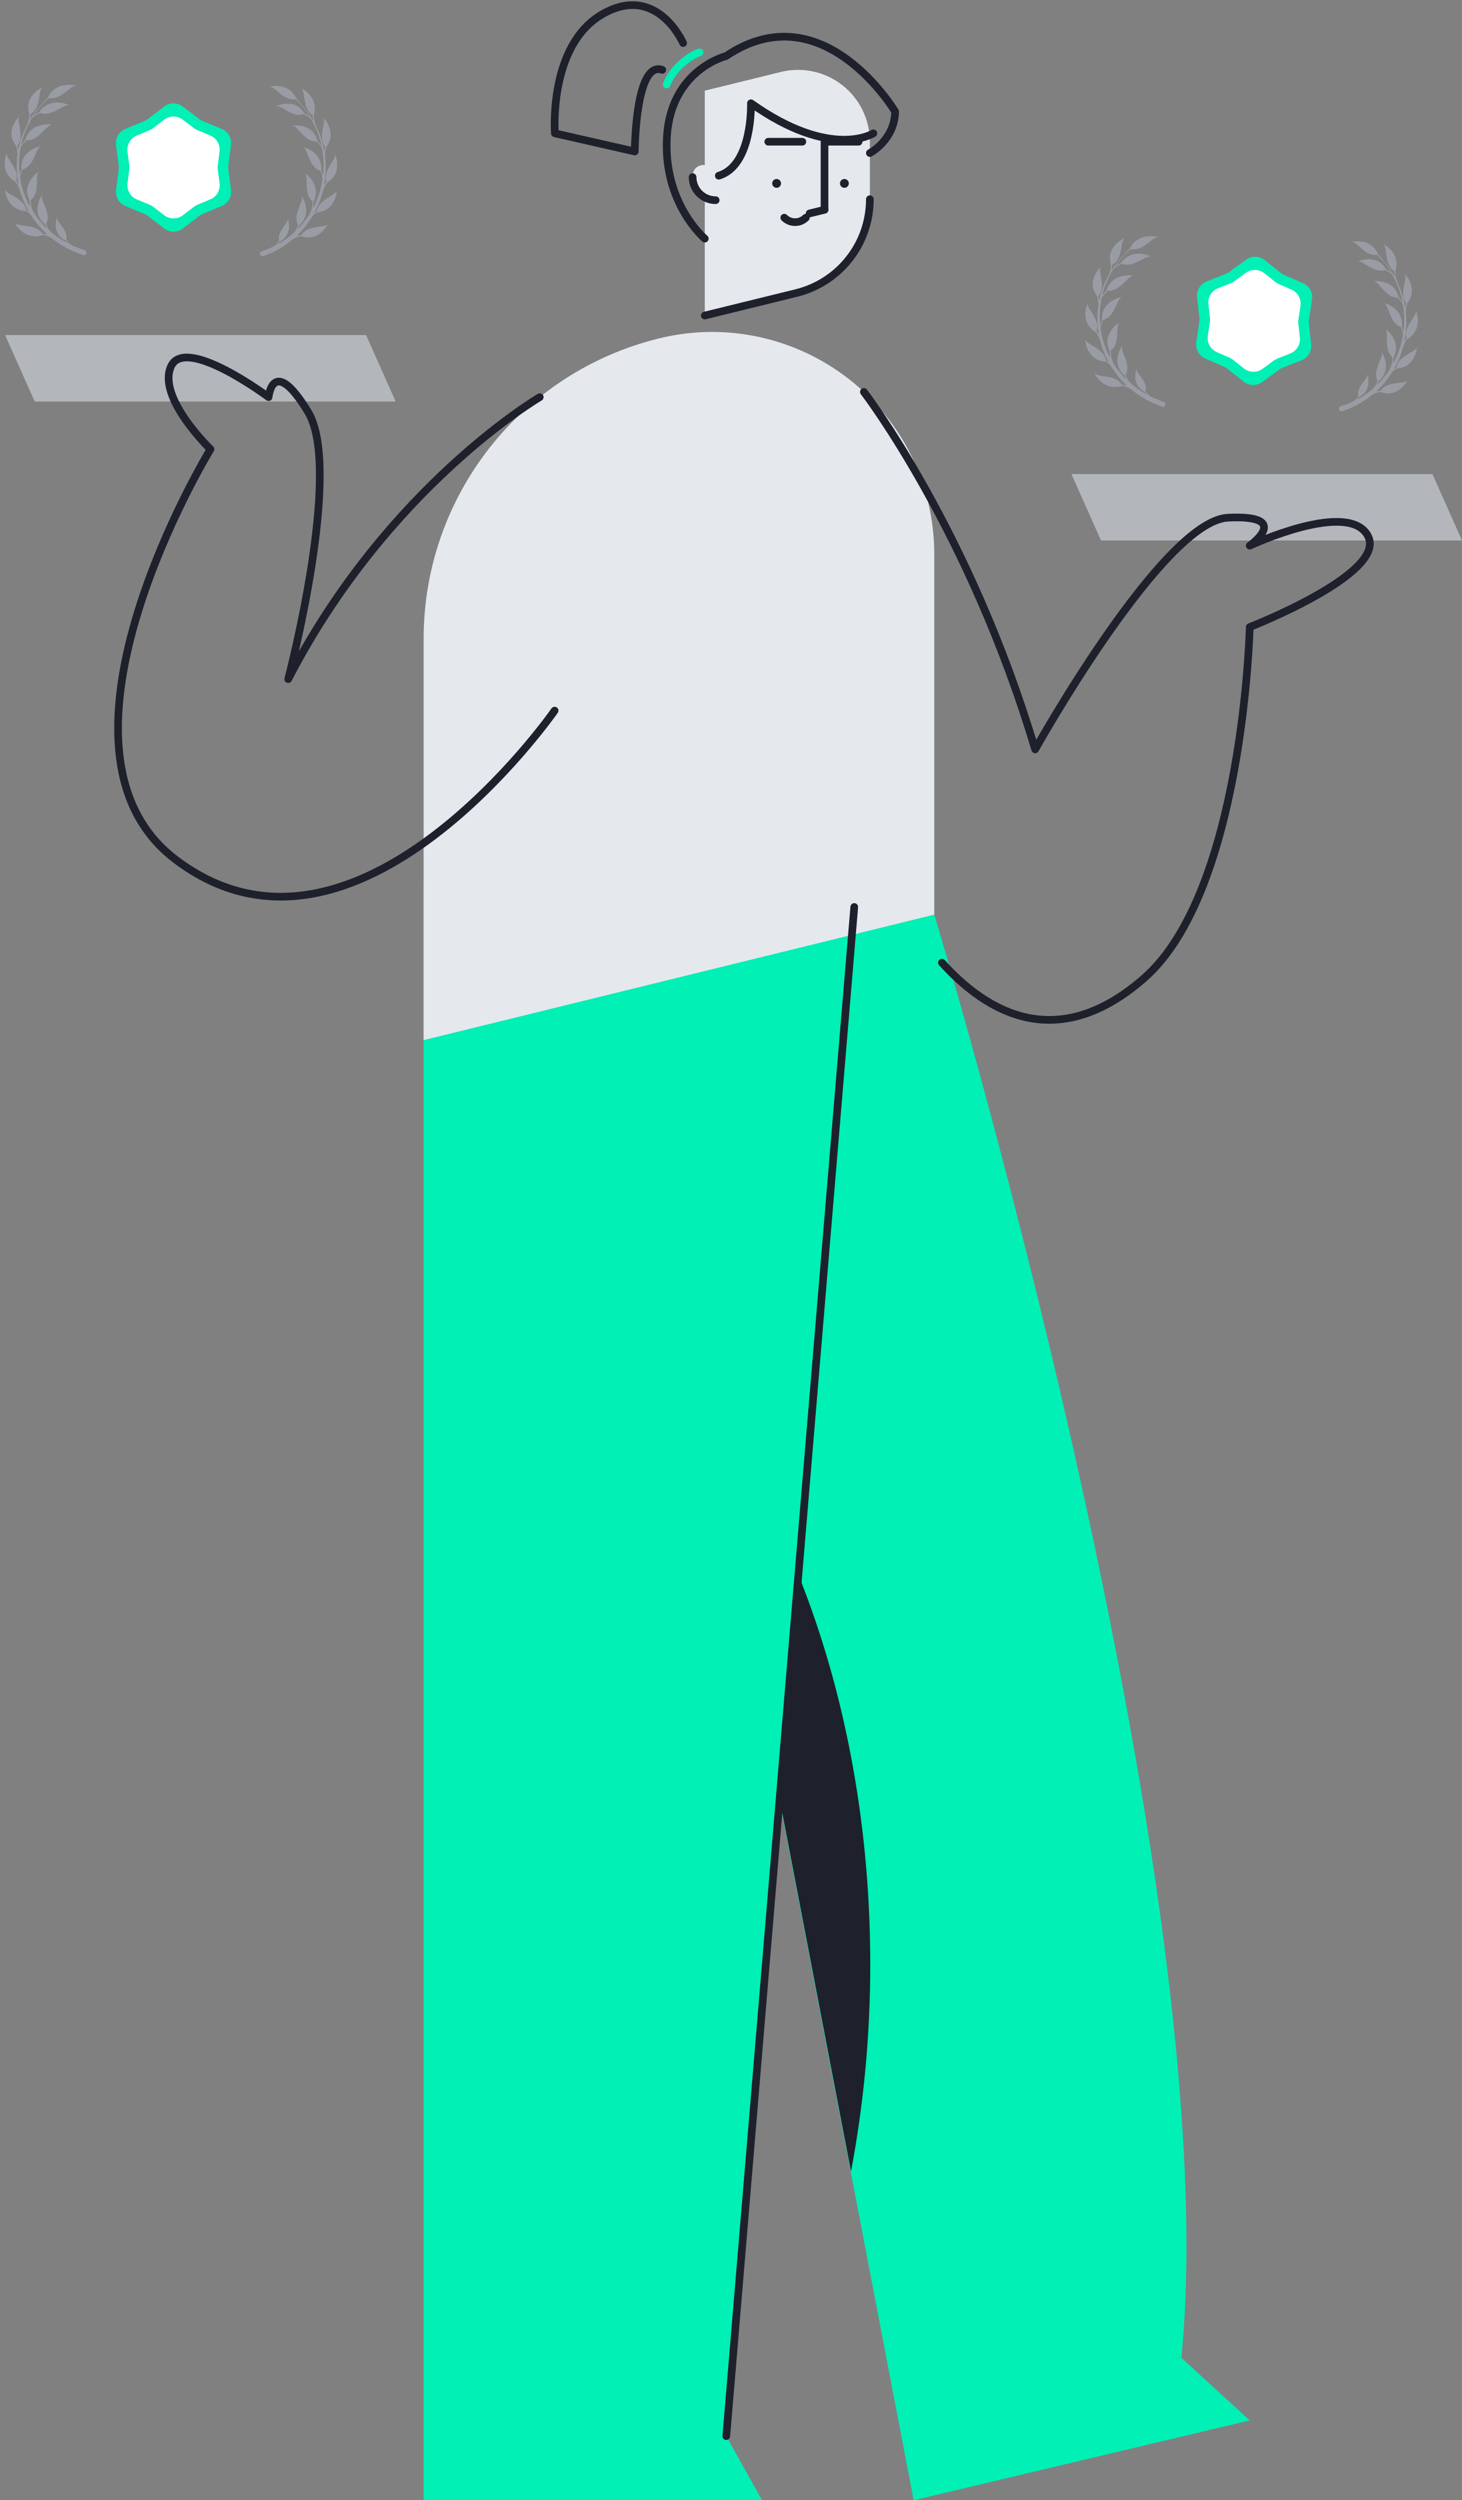 <svg width="286" height="489" viewBox="0 0 286 489" fill="none" xmlns="http://www.w3.org/2000/svg">
<rect x="0" y="0" width="286" height="489" fill="#808080" stroke="none"/>
<path d="M6.783 78.521H77.398L71.615 65.537H1L6.783 78.521Z" fill="#B3B7BC"/>
<path d="M215.384 105.707H286L280.217 92.723H209.601L215.384 105.707Z" fill="#B3B7BC"/>
<path d="M150.297 146.564L182.767 178.878C182.767 178.878 240.243 368.028 231.112 461.143L244.477 473.38L178.734 488.999L135.487 263.415L150.297 146.564Z" fill="#00F0B5"/>
<path d="M170.238 384.121C170.256 397.734 168.997 411.319 166.48 424.697L137.633 274.229C157.655 301.329 170.238 340.523 170.238 384.121Z" fill="#1E212C"/>
<path d="M167.113 177.385L82.874 172.503V263.808V489H149.079L142.079 476.459L167.113 177.385Z" fill="#00F0B5"/>
<path d="M170.164 27.715V38.964C170.164 47.661 164.225 55.236 155.777 57.312L137.872 61.711V17.731L152.76 14.073C156.952 13.043 161.385 13.997 164.782 16.66C168.18 19.323 170.164 23.399 170.164 27.715V27.715Z" fill="#E5E8ED"/>
<path d="M170.164 38.964C170.164 47.662 164.225 55.236 155.777 57.312L137.872 61.711" stroke="#1E212C" stroke-width="1.5" stroke-linecap="round" stroke-linejoin="round"/>
<path d="M151.922 36.732C151.445 36.732 151.058 36.346 151.058 35.869C151.058 35.392 151.445 35.006 151.922 35.006C152.399 35.006 152.785 35.392 152.785 35.869C152.785 36.346 152.399 36.732 151.922 36.732Z" fill="#1E212C"/>
<path d="M165.183 36.732C164.707 36.732 164.32 36.346 164.32 35.869C164.32 35.392 164.707 35.006 165.183 35.006C165.66 35.006 166.047 35.392 166.047 35.869C166.047 36.346 165.66 36.732 165.183 36.732Z" fill="#1E212C"/>
<path d="M161.295 41.018V27.715H167.961" stroke="#1E212C" stroke-width="1.5" stroke-linecap="round" stroke-linejoin="round"/>
<path d="M150.295 27.715H156.961" stroke="#1E212C" stroke-width="1.5" stroke-linecap="round" stroke-linejoin="round"/>
<path d="M140 34.531V39.15C137.508 39.15 135.487 37.13 135.487 34.638C135.487 34.5 135.493 34.363 135.505 34.228C135.758 31.426 140 31.717 140 34.531Z" fill="#E5E8ED"/>
<path d="M140 39.151C137.508 39.151 135.487 37.131 135.487 34.639" stroke="#1E212C" stroke-width="1.5" stroke-linecap="round" stroke-linejoin="round"/>
<path d="M157.648 42.573C157.088 43.134 156.328 43.448 155.535 43.448C154.743 43.448 153.983 43.134 153.422 42.573" stroke="#1E212C" stroke-width="1.5" stroke-linecap="round" stroke-linejoin="round"/>
<path d="M161.293 41.029L158.378 41.746" stroke="#1E212C" stroke-width="1.5" stroke-linecap="round" stroke-linejoin="round"/>
<path d="M170.848 26.078C170.848 26.078 162.629 31.352 146.903 20.194C146.903 20.194 147.309 32.308 140.613 34.366" stroke="#1E212C" stroke-width="1.5" stroke-linecap="round" stroke-linejoin="round"/>
<path d="M170.164 29.933C170.164 29.933 175.008 27.397 175.109 21.818C175.109 21.818 161.007 -1.817 142.034 10.964C142.034 10.964 131.279 13.601 130.467 26.687C129.656 39.772 137.873 46.67 137.873 46.67" stroke="#1E212C" stroke-width="1.5" stroke-linecap="round" stroke-linejoin="round"/>
<path d="M136.859 10.254C136.454 10.254 132.079 12.283 130.411 16.543" stroke="#00F0B5" stroke-width="1.5" stroke-linecap="round" stroke-linejoin="round"/>
<path d="M133.633 8.428C133.633 8.428 128.537 -3.339 117.884 2.747C107.231 8.834 108.55 26.078 108.55 26.078L124.175 29.628C124.175 29.628 124.267 11.764 129.552 13.661" stroke="#1E212C" stroke-width="1.5" stroke-linecap="round" stroke-linejoin="round"/>
<path d="M182.766 108.381V178.88L82.873 203.426V124.91C82.873 97.069 101.884 72.825 128.926 66.18H128.926C141.894 62.993 155.608 65.944 166.117 74.181C176.627 82.419 182.766 95.029 182.766 108.381V108.381Z" fill="#E5E8ED"/>
<path d="M142.079 476.459L167.113 177.385" stroke="#1E212C" stroke-width="1.5" stroke-linecap="round" stroke-linejoin="round"/>
<path d="M105.592 77.671C105.592 77.671 75.856 95.093 56.376 132.828C56.376 132.828 67.153 91.912 60.254 80.551C53.354 69.19 52.542 77.671 52.542 77.671C52.542 77.671 36.309 65.538 33.468 71.624C30.627 77.711 41.179 87.854 41.179 87.854C41.179 87.854 5.569 146.165 34.28 168.054C69.588 194.973 108.5 138.979 108.5 138.979" stroke="#1E212C" stroke-width="1.5" stroke-linecap="round" stroke-linejoin="round"/>
<path d="M168.995 76.648C168.995 76.648 189.714 103.638 202.498 146.566C202.498 146.566 227.457 101.853 240.241 101.244C253.024 100.635 244.474 106.722 244.474 106.722C244.474 106.722 263.982 97.592 267.635 104.896C271.287 112.199 244.474 122.645 244.474 122.645C244.474 122.645 243.284 174.279 223.804 191.321C208.809 204.439 195.261 200.461 184.263 188.274" stroke="#1E212C" stroke-width="1.5" stroke-linecap="round" stroke-linejoin="round"/>
<path d="M63.321 39.26C62.182 40.129 62.027 41.039 62.003 41.295C61.822 41.416 61.656 41.52 61.498 41.608C61.734 41.18 61.953 40.745 62.147 40.303C62.476 39.544 62.764 38.769 62.995 37.972C63.025 37.889 63.046 37.798 63.067 37.706C63.246 37.051 63.523 36.433 63.891 35.87C63.914 35.836 63.937 35.794 63.968 35.76C67.174 33.826 65.551 30.148 65.551 30.148C65.627 30.968 64.876 31.618 64.121 33.148C63.488 34.444 63.744 35.332 63.832 35.567C63.672 35.836 63.527 36.071 63.397 36.265C63.445 36.025 63.485 35.785 63.517 35.537C63.643 34.719 63.703 33.894 63.716 33.072L63.721 32.759C63.726 32.652 63.722 32.553 63.719 32.447L63.698 31.831C63.683 31.625 63.668 31.421 63.653 31.215C63.642 31.109 63.638 31.01 63.627 30.904L63.592 30.601C63.569 30.396 63.57 30.19 63.604 29.992L63.797 28.809C66.081 25.805 63.246 22.998 63.246 22.998C63.61 23.734 63.148 24.621 62.996 26.329C62.868 27.772 63.432 28.501 63.6 28.693C63.547 29.04 63.485 29.338 63.429 29.578L63.398 29.39C63.367 29.186 63.312 28.99 63.273 28.786L63.206 28.484C63.187 28.386 63.159 28.28 63.132 28.182C63.021 27.783 62.919 27.392 62.777 27.002L62.679 26.709L62.634 26.563L62.58 26.417L62.359 25.84C62.219 25.508 62.071 25.176 61.915 24.852C61.638 24.27 61.455 23.643 61.401 22.995C61.388 22.847 61.375 22.7 61.354 22.552C62.513 18.936 58.927 17.265 58.927 17.265C59.51 17.829 59.367 18.829 59.785 20.484C60.147 21.894 60.913 22.386 61.127 22.503C61.215 22.985 61.261 23.386 61.295 23.673C61.287 23.665 61.286 23.657 61.278 23.64L61.124 23.374C61.072 23.285 61.013 23.205 60.962 23.116L60.63 22.602L60.275 22.104C60.216 22.023 60.156 21.935 60.097 21.855L59.912 21.614C59.718 21.358 59.516 21.11 59.306 20.87C59.013 20.518 58.608 19.997 58.257 19.631C58.09 19.456 57.947 19.263 57.843 19.053C56.272 15.957 52.712 16.965 52.712 16.965C53.518 16.987 54.063 17.84 55.457 18.788C56.554 19.541 57.406 19.462 57.718 19.394C57.758 19.409 57.799 19.416 57.84 19.431L58.265 19.853C58.824 20.434 59.353 21.041 59.826 21.7L60.004 21.94C60.063 22.02 60.114 22.109 60.173 22.189L60.513 22.696L60.657 22.93C60.293 22.629 59.922 22.379 59.559 22.152C57.518 18.965 53.993 20.786 53.993 20.786C54.795 20.669 55.465 21.411 56.995 22.108C58.297 22.697 59.149 22.397 59.379 22.298C59.904 22.585 60.341 22.874 60.589 23.047C60.746 23.157 60.888 23.3 60.974 23.47L61.12 23.736C61.514 24.438 61.838 25.184 62.137 25.938L62.342 26.507L62.395 26.653L62.44 26.8L62.531 27.093C62.656 27.475 62.751 27.875 62.844 28.266C62.872 28.364 62.891 28.462 62.911 28.56L62.911 28.568C62.657 28.198 62.395 27.862 62.119 27.559C61.077 23.902 57.192 24.592 57.192 24.592C57.986 24.722 58.42 25.636 59.683 26.753C60.755 27.712 61.664 27.673 61.905 27.648C62.197 27.951 62.432 28.223 62.608 28.43C62.852 28.718 63.025 29.074 63.07 29.459C63.07 29.459 63.07 29.459 63.07 29.467L63.155 30.065L63.176 30.212L63.189 30.36L63.215 30.663L63.242 30.966C63.253 31.064 63.257 31.171 63.26 31.27C63.267 31.475 63.282 31.672 63.289 31.877L63.293 32.486C63.297 32.584 63.292 32.683 63.287 32.79L63.273 33.095C63.256 33.531 63.222 33.968 63.181 34.397C63.088 34.038 62.971 33.697 62.856 33.372C63.163 29.579 59.285 28.806 59.285 28.806C59.983 29.218 60.074 30.226 60.858 31.729C61.53 33.014 62.386 33.314 62.63 33.371C62.727 33.607 62.814 33.818 62.885 34.004C63.062 34.467 63.12 34.983 63.023 35.471L63.024 35.48C62.881 36.274 62.698 37.053 62.45 37.818C62.202 38.583 61.913 39.324 61.575 40.051C61.477 40.26 61.371 40.469 61.257 40.67C61.307 40.241 61.333 39.829 61.336 39.434C62.978 36.024 59.657 33.85 59.657 33.85C60.162 34.491 59.88 35.462 60.067 37.158C60.228 38.6 60.917 39.202 61.124 39.351C61.126 39.408 61.127 39.458 61.129 39.515C61.152 40.435 60.909 41.348 60.411 42.113L60.404 42.122C59.975 42.794 59.488 43.419 58.969 44.02C58.837 44.164 58.713 44.325 58.573 44.461L58.16 44.886C58.152 44.878 58.152 44.886 58.152 44.878C58.273 44.644 58.377 44.402 58.474 44.168C61.291 41.672 59.044 38.36 59.044 38.36C59.264 39.151 58.637 39.936 58.169 41.572C57.773 42.967 58.179 43.792 58.316 44.009C58.234 44.218 58.16 44.417 58.093 44.584C57.922 45.009 57.653 45.388 57.309 45.68C57.309 45.68 57.309 45.68 57.301 45.688C56.706 46.202 56.086 46.691 55.431 47.116C55.045 47.368 54.658 47.603 54.254 47.822C54.417 47.636 54.572 47.45 54.703 47.272C57.428 45.873 56.308 42.778 56.308 42.778C56.323 43.452 55.67 43.942 54.978 45.15C54.384 46.173 54.546 46.916 54.609 47.111C54.525 47.237 54.44 47.355 54.363 47.457C54.109 47.802 53.78 48.085 53.391 48.271C53.391 48.271 53.391 48.271 53.383 48.271C52.677 48.599 51.945 48.887 51.212 49.125L51.204 49.126C51.005 49.19 50.858 49.384 50.865 49.597C50.87 49.967 51.208 50.186 51.518 50.077C52.299 49.804 53.053 49.483 53.791 49.12C54.527 48.75 55.23 48.324 55.907 47.857C56.317 47.58 56.71 47.279 57.094 46.961C57.611 46.533 58.239 46.265 58.905 46.185C62.428 47.431 64.119 43.797 64.119 43.797C63.558 44.383 62.578 44.219 60.955 44.619C59.573 44.962 59.075 45.735 58.962 45.961C58.625 46.013 58.337 46.056 58.088 46.081C58.298 45.877 58.509 45.664 58.719 45.451L59.131 44.993C59.271 44.84 59.394 44.68 59.534 44.519C60.052 43.877 60.545 43.21 60.972 42.505C60.98 42.489 60.988 42.48 60.995 42.463C61.209 42.119 61.498 41.838 61.846 41.637C61.901 41.602 61.956 41.576 62.012 41.541C65.734 41.276 65.888 37.249 65.888 37.249C65.623 37.998 64.656 38.237 63.321 39.26Z" fill="#9A9CA5"/>
<path d="M3.714 39.04C4.923 39.911 5.089 40.822 5.114 41.078C5.306 41.199 5.482 41.304 5.65 41.392C5.4 40.964 5.167 40.528 4.96 40.085C4.61 39.325 4.303 38.55 4.056 37.751C4.025 37.668 4.003 37.577 3.98 37.486C3.789 36.829 3.494 36.211 3.103 35.646C3.078 35.612 3.054 35.57 3.021 35.536C-0.381 33.595 1.332 29.918 1.332 29.918C1.253 30.738 2.051 31.39 2.853 32.923C3.527 34.221 3.258 35.108 3.164 35.344C3.335 35.613 3.489 35.848 3.627 36.042C3.576 35.802 3.533 35.562 3.498 35.314C3.364 34.495 3.298 33.67 3.283 32.847L3.276 32.534C3.271 32.427 3.275 32.328 3.278 32.222L3.299 31.605C3.315 31.4 3.33 31.195 3.346 30.99C3.358 30.883 3.361 30.785 3.373 30.678L3.409 30.375C3.433 30.17 3.432 29.965 3.396 29.766L3.188 28.582C0.762 25.572 3.76 22.769 3.76 22.769C3.377 23.505 3.868 24.394 4.032 26.102C4.171 27.546 3.574 28.275 3.397 28.466C3.454 28.814 3.52 29.112 3.58 29.353L3.612 29.165C3.645 28.96 3.703 28.765 3.744 28.56L3.814 28.258C3.834 28.16 3.864 28.054 3.892 27.956C4.008 27.557 4.116 27.166 4.266 26.776L4.369 26.484L4.417 26.337L4.473 26.191L4.706 25.615C4.854 25.282 5.011 24.951 5.175 24.627C5.468 24.045 5.66 23.418 5.716 22.77C5.73 22.622 5.743 22.474 5.766 22.327C4.529 18.723 8.327 17.05 8.327 17.05C7.71 17.613 7.864 18.614 7.424 20.269C7.043 21.679 6.232 22.17 6.006 22.286C5.913 22.768 5.865 23.17 5.83 23.456C5.839 23.448 5.839 23.44 5.848 23.424L6.011 23.158C6.065 23.069 6.127 22.989 6.182 22.901L6.532 22.386L6.908 21.889C6.97 21.808 7.033 21.72 7.096 21.64L7.292 21.4C7.497 21.143 7.71 20.896 7.932 20.656C8.243 20.305 8.67 19.785 9.041 19.419C9.218 19.244 9.37 19.052 9.479 18.841C11.139 15.73 14.914 16.755 14.914 16.755C14.059 16.775 13.483 17.628 12.008 18.573C10.847 19.324 9.944 19.244 9.613 19.175C9.57 19.19 9.527 19.197 9.484 19.212L9.034 19.633C8.442 20.213 7.883 20.819 7.383 21.477L7.195 21.717C7.133 21.798 7.079 21.886 7.016 21.966L6.657 22.473L6.504 22.706C6.89 22.406 7.283 22.156 7.667 21.931C9.824 18.746 13.563 20.575 13.563 20.575C12.713 20.456 12.005 21.197 10.384 21.891C9.006 22.478 8.102 22.176 7.858 22.077C7.302 22.363 6.839 22.651 6.577 22.823C6.411 22.933 6.261 23.076 6.17 23.246L6.016 23.512C5.599 24.214 5.258 24.959 4.942 25.713L4.726 26.282L4.67 26.428L4.623 26.575L4.527 26.867C4.395 27.25 4.296 27.649 4.197 28.041C4.168 28.139 4.148 28.237 4.127 28.335L4.127 28.343C4.396 27.974 4.672 27.637 4.964 27.335C6.061 23.678 10.18 24.377 10.18 24.377C9.339 24.505 8.881 25.419 7.545 26.533C6.411 27.491 5.447 27.45 5.192 27.425C4.882 27.727 4.634 27.998 4.448 28.206C4.19 28.493 4.007 28.849 3.96 29.234C3.96 29.234 3.96 29.234 3.96 29.242L3.871 29.84L3.849 29.987L3.836 30.135L3.809 30.438L3.781 30.741C3.769 30.84 3.766 30.947 3.762 31.045C3.755 31.251 3.74 31.448 3.733 31.653L3.73 32.262C3.726 32.36 3.732 32.459 3.737 32.566L3.752 32.871C3.771 33.308 3.808 33.745 3.853 34.174C3.95 33.816 4.073 33.474 4.195 33.149C3.862 29.354 7.971 28.588 7.971 28.588C7.231 28.999 7.137 30.008 6.309 31.51C5.583 32.777 4.676 33.075 4.418 33.132C4.316 33.367 4.223 33.578 4.149 33.765C3.962 34.227 3.902 34.744 4.005 35.232L4.005 35.241C4.157 36.035 4.353 36.815 4.617 37.581C4.882 38.347 5.19 39.09 5.55 39.817C5.654 40.026 5.766 40.236 5.887 40.438C5.834 40.008 5.805 39.596 5.801 39.201C4.055 35.785 7.57 33.617 7.57 33.617C7.036 34.257 7.336 35.23 7.142 36.926C6.974 38.368 6.245 38.969 6.026 39.118C6.024 39.175 6.022 39.225 6.02 39.282C5.998 40.203 6.257 41.116 6.787 41.883L6.795 41.891C7.25 42.565 7.767 43.191 8.319 43.794C8.459 43.938 8.591 44.099 8.74 44.236L9.178 44.662C9.187 44.654 9.187 44.662 9.187 44.654C9.058 44.419 8.947 44.177 8.844 43.943C5.853 41.44 8.229 38.131 8.229 38.131C7.997 38.921 8.662 39.709 9.162 41.346C9.585 42.742 9.155 43.567 9.011 43.784C9.098 43.993 9.177 44.193 9.248 44.36C9.43 44.786 9.716 45.166 10.082 45.458C10.082 45.458 10.082 45.458 10.09 45.466C10.722 45.981 11.38 46.472 12.075 46.899C12.485 47.151 12.895 47.387 13.323 47.607C13.15 47.42 12.986 47.234 12.847 47.056C9.956 45.651 11.137 42.556 11.137 42.556C11.123 43.23 11.815 43.723 12.551 44.932C13.183 45.957 13.012 46.7 12.946 46.895C13.036 47.022 13.126 47.14 13.208 47.242C13.478 47.588 13.827 47.871 14.239 48.058C14.239 48.058 14.239 48.058 14.248 48.058C14.997 48.388 15.773 48.677 16.55 48.917L16.559 48.918C16.77 48.983 16.926 49.177 16.919 49.391C16.915 49.761 16.557 49.979 16.228 49.869C15.4 49.594 14.599 49.271 13.817 48.907C13.036 48.535 12.29 48.107 11.571 47.639C11.137 47.361 10.72 47.059 10.312 46.74C9.763 46.311 9.097 46.041 8.391 45.96C4.659 47.199 2.861 43.56 2.861 43.56C3.456 44.148 4.495 43.985 6.215 44.389C7.681 44.735 8.21 45.51 8.33 45.736C8.687 45.789 8.993 45.832 9.257 45.858C9.033 45.653 8.81 45.439 8.587 45.226L8.149 44.767C8.001 44.614 7.87 44.453 7.721 44.292C7.171 43.648 6.647 42.98 6.193 42.274C6.185 42.257 6.176 42.249 6.168 42.232C5.941 41.887 5.634 41.605 5.265 41.404C5.207 41.369 5.148 41.342 5.089 41.307C1.144 41.034 0.973 37.005 0.973 37.005C1.271 37.772 2.297 38.013 3.714 39.04Z" fill="#9A9CA5"/>
<path d="M32.118 20.831C33.194 20.008 34.687 20.007 35.763 20.828L38.968 23.276C39.174 23.433 39.399 23.563 39.638 23.662L43.362 25.209C44.613 25.728 45.361 27.021 45.187 28.365L44.67 32.362C44.636 32.619 44.637 32.879 44.67 33.136L45.193 37.133C45.368 38.476 44.622 39.77 43.372 40.291L39.65 41.842C39.41 41.941 39.185 42.071 38.98 42.229L35.778 44.68C34.702 45.503 33.209 45.504 32.133 44.682L28.928 42.235C28.722 42.078 28.497 41.948 28.258 41.849L24.534 40.302C23.283 39.783 22.535 38.49 22.709 37.146L23.226 33.149C23.26 32.892 23.259 32.632 23.226 32.375L22.704 28.378C22.528 27.035 23.274 25.741 24.524 25.22L28.247 23.669C28.486 23.57 28.711 23.44 28.916 23.282L32.118 20.831Z" fill="#00F0B5"/>
<path d="M32.119 23.411C33.194 22.588 34.687 22.587 35.763 23.409L37.934 25.067C38.14 25.224 38.365 25.354 38.604 25.453L41.126 26.5C42.377 27.02 43.125 28.313 42.951 29.656L42.6 32.363C42.567 32.62 42.567 32.88 42.601 33.137L42.955 35.843C43.13 37.186 42.384 38.48 41.134 39.001L38.613 40.051C38.374 40.151 38.149 40.281 37.943 40.438L35.775 42.099C34.7 42.922 33.206 42.923 32.13 42.101L29.96 40.443C29.754 40.286 29.528 40.156 29.289 40.057L26.767 39.01C25.517 38.49 24.769 37.197 24.943 35.854L25.293 33.147C25.326 32.89 25.326 32.63 25.293 32.373L24.939 29.667C24.763 28.324 25.509 27.03 26.76 26.509L29.28 25.459C29.519 25.359 29.745 25.229 29.95 25.072L32.119 23.411Z" fill="white"/>
<path d="M274.584 69.818C273.429 70.665 273.257 71.572 273.228 71.827C273.045 71.945 272.877 72.046 272.717 72.131C272.961 71.708 273.188 71.277 273.391 70.838C273.734 70.086 274.037 69.317 274.283 68.524C274.314 68.442 274.337 68.351 274.36 68.26C274.552 67.608 274.841 66.995 275.219 66.439C275.243 66.406 275.266 66.365 275.298 66.331C278.541 64.459 276.988 60.75 276.988 60.75C277.048 61.571 276.284 62.207 275.501 63.723C274.844 65.006 275.082 65.899 275.166 66.136C275.001 66.401 274.851 66.634 274.717 66.825C274.77 66.585 274.815 66.347 274.852 66.099C274.993 65.284 275.069 64.461 275.097 63.638L275.109 63.326C275.115 63.219 275.114 63.12 275.112 63.014L275.103 62.397C275.092 62.192 275.081 61.987 275.07 61.781C275.06 61.675 275.059 61.576 275.049 61.469L275.021 61.166C275.002 60.96 275.007 60.755 275.044 60.557L275.26 59.379C277.601 56.418 274.82 53.558 274.82 53.558C275.169 54.301 274.691 55.179 274.507 56.883C274.351 58.324 274.901 59.063 275.065 59.258C275.006 59.604 274.938 59.901 274.877 60.14L274.85 59.952C274.823 59.747 274.771 59.55 274.736 59.345L274.675 59.042C274.658 58.944 274.632 58.837 274.606 58.739C274.504 58.338 274.409 57.944 274.275 57.552L274.182 57.258L274.139 57.11L274.089 56.963L273.879 56.383C273.745 56.047 273.603 55.713 273.454 55.386C273.187 54.798 273.017 54.168 272.975 53.519C272.965 53.371 272.955 53.224 272.936 53.076C274.164 49.483 270.611 47.743 270.611 47.743C271.183 48.318 271.02 49.315 271.407 50.978C271.742 52.395 272.499 52.902 272.71 53.022C272.79 53.505 272.828 53.908 272.856 54.195C272.848 54.187 272.848 54.179 272.839 54.162L272.691 53.893C272.641 53.804 272.583 53.722 272.534 53.633L272.212 53.111L271.866 52.607C271.809 52.526 271.751 52.436 271.693 52.355L271.512 52.111C271.323 51.85 271.126 51.599 270.921 51.355C270.634 50.998 270.24 50.469 269.896 50.096C269.732 49.918 269.593 49.722 269.493 49.51C267.981 46.385 264.402 47.325 264.402 47.325C265.208 47.362 265.737 48.226 267.112 49.2C268.195 49.973 269.048 49.911 269.361 49.849C269.401 49.865 269.442 49.873 269.482 49.889L269.899 50.318C270.448 50.91 270.964 51.527 271.425 52.194L271.598 52.438C271.655 52.52 271.705 52.609 271.763 52.691L272.092 53.203L272.233 53.44C271.874 53.133 271.508 52.875 271.15 52.642C269.169 49.416 265.611 51.17 265.611 51.17C266.415 51.068 267.07 51.823 268.587 52.548C269.877 53.162 270.734 52.878 270.967 52.784C271.486 53.081 271.918 53.379 272.162 53.556C272.317 53.669 272.456 53.815 272.539 53.986L272.68 54.255C273.061 54.965 273.37 55.716 273.655 56.476L273.849 57.049L273.899 57.196L273.941 57.343L274.026 57.638C274.145 58.022 274.231 58.424 274.318 58.817C274.343 58.915 274.361 59.014 274.378 59.112L274.378 59.12C274.131 58.746 273.877 58.404 273.606 58.096C272.634 54.42 268.736 55.036 268.736 55.036C269.528 55.181 269.944 56.103 271.185 57.244C272.239 58.223 273.149 58.201 273.39 58.181C273.676 58.49 273.906 58.766 274.078 58.977C274.316 59.269 274.483 59.628 274.52 60.014C274.52 60.014 274.52 60.014 274.521 60.022L274.594 60.621L274.612 60.769L274.622 60.917L274.643 61.221L274.663 61.524C274.673 61.623 274.675 61.73 274.676 61.828C274.679 62.034 274.69 62.231 274.693 62.436L274.686 63.044C274.687 63.143 274.681 63.242 274.674 63.349L274.655 63.653C274.629 64.089 274.587 64.525 274.537 64.953C274.451 64.593 274.341 64.249 274.232 63.922C274.611 60.136 270.748 59.289 270.748 59.289C271.439 59.714 271.51 60.724 272.266 62.242C272.913 63.539 273.763 63.855 274.006 63.917C274.098 64.154 274.182 64.367 274.249 64.555C274.417 65.021 274.465 65.538 274.359 66.025L274.359 66.033C274.202 66.824 274.004 67.6 273.741 68.359C273.478 69.12 273.175 69.855 272.823 70.576C272.722 70.783 272.612 70.99 272.494 71.189C272.552 70.76 272.586 70.349 272.597 69.954C274.303 66.576 271.024 64.339 271.024 64.339C271.517 64.99 271.217 65.956 271.371 67.655C271.505 69.099 272.182 69.714 272.386 69.867C272.387 69.925 272.388 69.974 272.388 70.031C272.394 70.952 272.133 71.86 271.621 72.615L271.613 72.624C271.172 73.287 270.673 73.903 270.142 74.494C270.008 74.636 269.881 74.794 269.738 74.928L269.317 75.345C269.309 75.337 269.309 75.345 269.309 75.337C269.435 75.105 269.544 74.865 269.645 74.633C272.509 72.191 270.325 68.837 270.325 68.837C270.53 69.631 269.889 70.405 269.389 72.032C268.967 73.419 269.358 74.251 269.49 74.471C269.404 74.678 269.326 74.876 269.256 75.042C269.077 75.463 268.801 75.837 268.451 76.122C268.451 76.122 268.451 76.122 268.443 76.13C267.838 76.632 267.209 77.11 266.546 77.522C266.155 77.767 265.764 77.994 265.356 78.206C265.523 78.022 265.681 77.839 265.815 77.665C268.566 76.317 267.506 73.202 267.506 73.202C267.508 73.876 266.846 74.354 266.131 75.548C265.517 76.56 265.665 77.305 265.724 77.502C265.638 77.626 265.551 77.743 265.472 77.842C265.211 78.183 264.877 78.459 264.485 78.638C264.485 78.638 264.485 78.638 264.477 78.638C263.764 78.953 263.027 79.226 262.29 79.451L262.282 79.451C262.081 79.511 261.931 79.703 261.934 79.916C261.931 80.286 262.265 80.511 262.578 80.408C263.363 80.15 264.124 79.843 264.868 79.495C265.612 79.139 266.322 78.726 267.008 78.272C267.423 78.003 267.822 77.709 268.212 77.399C268.737 76.981 269.37 76.725 270.037 76.657C273.536 77.97 275.296 74.369 275.296 74.369C274.724 74.945 273.747 74.762 272.117 75.131C270.728 75.447 270.216 76.211 270.098 76.435C269.761 76.481 269.471 76.518 269.222 76.538C269.437 76.338 269.651 76.129 269.865 75.92L270.286 75.47C270.428 75.32 270.555 75.162 270.698 75.004C271.228 74.372 271.734 73.715 272.175 73.018C272.182 73.001 272.19 72.993 272.198 72.977C272.419 72.636 272.713 72.361 273.064 72.167C273.12 72.133 273.176 72.107 273.232 72.074C276.958 71.879 277.189 67.857 277.189 67.857C276.91 68.601 275.939 68.82 274.584 69.818Z" fill="#9A9CA5"/>
<path d="M214.993 68.462C216.185 69.356 216.333 70.27 216.354 70.526C216.544 70.651 216.717 70.76 216.883 70.851C216.641 70.418 216.417 69.978 216.218 69.531C215.883 68.764 215.591 67.983 215.36 67.18C215.33 67.096 215.309 67.005 215.288 66.913C215.109 66.253 214.826 65.629 214.446 65.057C214.422 65.023 214.399 64.981 214.367 64.946C211.002 62.94 212.785 59.297 212.785 59.297C212.69 60.115 213.476 60.782 214.249 62.33C214.897 63.64 214.611 64.522 214.513 64.756C214.678 65.028 214.828 65.267 214.963 65.463C214.916 65.222 214.878 64.981 214.848 64.733C214.729 63.911 214.679 63.085 214.68 62.262L214.679 61.949C214.676 61.842 214.681 61.743 214.687 61.637L214.72 61.021C214.739 60.816 214.758 60.611 214.778 60.407C214.792 60.3 214.797 60.202 214.811 60.096L214.853 59.793C214.881 59.589 214.883 59.383 214.851 59.184L214.666 57.996C212.298 54.94 215.349 52.195 215.349 52.195C214.952 52.924 215.426 53.821 215.557 55.533C215.669 56.979 215.058 57.696 214.877 57.884C214.927 58.233 214.988 58.532 215.044 58.774L215.079 58.587C215.116 58.383 215.177 58.188 215.222 57.985L215.298 57.684C215.32 57.587 215.352 57.481 215.382 57.384C215.506 56.987 215.621 56.598 215.778 56.211L215.887 55.92L215.938 55.775L215.997 55.63L216.241 55.058C216.395 54.729 216.558 54.4 216.728 54.08C217.032 53.503 217.236 52.88 217.305 52.233C217.321 52.086 217.338 51.938 217.362 51.791C216.195 48.165 220.024 46.564 220.024 46.564C219.396 47.116 219.531 48.119 219.06 49.765C218.652 51.168 217.832 51.643 217.604 51.755C217.501 52.235 217.446 52.636 217.405 52.922C217.414 52.914 217.415 52.906 217.424 52.89L217.592 52.627C217.648 52.539 217.712 52.46 217.768 52.373L218.128 51.865L218.513 51.375C218.577 51.296 218.641 51.209 218.705 51.13L218.906 50.893C219.116 50.641 219.334 50.397 219.56 50.162C219.877 49.817 220.315 49.305 220.693 48.946C220.873 48.775 221.028 48.585 221.142 48.377C222.861 45.298 226.615 46.394 226.615 46.394C225.76 46.398 225.168 47.24 223.675 48.157C222.5 48.885 221.599 48.788 221.269 48.713C221.226 48.727 221.183 48.733 221.139 48.747L220.682 49.16C220.079 49.729 219.509 50.324 218.996 50.972L218.804 51.209C218.74 51.288 218.684 51.376 218.62 51.455L218.251 51.954L218.094 52.184C218.485 51.892 218.883 51.65 219.271 51.431C221.489 48.288 225.192 50.189 225.192 50.189C224.344 50.053 223.622 50.781 221.988 51.443C220.599 52.004 219.702 51.685 219.459 51.581C218.898 51.856 218.43 52.136 218.164 52.303C217.996 52.41 217.844 52.55 217.749 52.718L217.59 52.981C217.16 53.674 216.805 54.413 216.474 55.161L216.248 55.726L216.189 55.871L216.139 56.016L216.038 56.307C215.898 56.687 215.791 57.085 215.685 57.474C215.655 57.571 215.632 57.669 215.61 57.767L215.61 57.775C215.885 57.411 216.168 57.08 216.466 56.783C217.633 53.148 221.737 53.925 221.737 53.925C220.894 54.037 220.418 54.942 219.061 56.031C217.909 56.966 216.946 56.907 216.691 56.877C216.377 57.173 216.123 57.44 215.933 57.644C215.67 57.926 215.48 58.278 215.426 58.663C215.426 58.663 215.426 58.663 215.425 58.671L215.325 59.266L215.301 59.413L215.284 59.561L215.251 59.864L215.218 60.166C215.204 60.264 215.199 60.371 215.193 60.47C215.182 60.675 215.164 60.871 215.153 61.077L215.138 61.685C215.132 61.784 215.136 61.883 215.139 61.99L215.148 62.295C215.159 62.732 215.187 63.17 215.224 63.6C215.329 63.243 215.458 62.904 215.586 62.582C215.326 58.781 219.448 58.093 219.448 58.093C218.7 58.49 218.587 59.497 217.731 60.983C216.98 62.236 216.068 62.517 215.809 62.569C215.702 62.802 215.606 63.011 215.528 63.196C215.332 63.655 215.262 64.17 215.356 64.661L215.356 64.669C215.493 65.467 215.674 66.25 215.924 67.021C216.173 67.791 216.467 68.54 216.813 69.274C216.913 69.485 217.021 69.697 217.139 69.901C217.093 69.47 217.072 69.058 217.076 68.662C215.395 65.215 218.951 63.114 218.951 63.114C218.405 63.743 218.687 64.722 218.46 66.414C218.265 67.853 217.524 68.439 217.303 68.584C217.3 68.641 217.297 68.691 217.294 68.748C217.254 69.668 217.496 70.587 218.01 71.363L218.018 71.372C218.461 72.054 218.966 72.69 219.506 73.303C219.644 73.45 219.772 73.613 219.918 73.753L220.348 74.187C220.357 74.18 220.357 74.188 220.357 74.18C220.233 73.942 220.126 73.698 220.028 73.462C217.086 70.903 219.524 67.639 219.524 67.639C219.277 68.425 219.927 69.225 220.396 70.872C220.791 72.276 220.346 73.092 220.198 73.307C220.281 73.517 220.356 73.718 220.424 73.887C220.598 74.316 220.877 74.701 221.237 75C221.237 75 221.237 75 221.245 75.009C221.867 75.535 222.516 76.039 223.202 76.479C223.607 76.739 224.013 76.983 224.437 77.211C224.267 77.021 224.106 76.831 223.971 76.651C221.107 75.191 222.347 72.119 222.347 72.119C222.32 72.793 223.003 73.299 223.716 74.522C224.328 75.559 224.143 76.298 224.073 76.492C224.16 76.62 224.248 76.74 224.328 76.843C224.591 77.195 224.935 77.484 225.344 77.679C225.344 77.679 225.344 77.679 225.352 77.679C226.095 78.023 226.865 78.328 227.638 78.582L227.647 78.583C227.857 78.652 228.009 78.849 227.997 79.063C227.986 79.433 227.625 79.644 227.297 79.528C226.475 79.237 225.681 78.899 224.906 78.52C224.131 78.133 223.394 77.691 222.684 77.209C222.255 76.923 221.844 76.613 221.443 76.287C220.902 75.847 220.241 75.565 219.537 75.47C215.782 76.638 214.053 72.965 214.053 72.965C214.637 73.564 215.679 73.421 217.391 73.858C218.85 74.231 219.364 75.016 219.48 75.245C219.836 75.305 220.141 75.354 220.405 75.384C220.185 75.175 219.966 74.957 219.746 74.74L219.318 74.273C219.172 74.117 219.044 73.954 218.899 73.79C218.361 73.135 217.85 72.458 217.409 71.743C217.401 71.726 217.393 71.717 217.386 71.701C217.165 71.351 216.864 71.064 216.499 70.855C216.441 70.819 216.382 70.791 216.324 70.755C212.385 70.407 212.291 66.376 212.291 66.376C212.575 67.148 213.595 67.408 214.993 68.462Z" fill="#9A9CA5"/>
<path d="M243.738 50.796C244.829 49.993 246.322 50.021 247.382 50.863L250.54 53.371C250.743 53.532 250.966 53.666 251.203 53.77L254.897 55.387C256.138 55.931 256.861 57.238 256.661 58.577L256.067 62.564C256.029 62.82 256.024 63.081 256.053 63.338L256.499 67.344C256.649 68.69 255.878 69.97 254.618 70.467L250.867 71.946C250.627 72.041 250.399 72.167 250.19 72.321L246.942 74.711C245.851 75.513 244.358 75.486 243.298 74.644L240.14 72.135C239.938 71.974 239.715 71.84 239.477 71.736L235.784 70.119C234.543 69.576 233.82 68.269 234.019 66.929L234.613 62.942C234.651 62.686 234.656 62.426 234.627 62.169L234.181 58.163C234.031 56.816 234.802 55.537 236.062 55.04L239.813 53.56C240.054 53.465 240.282 53.339 240.49 53.186L243.738 50.796Z" fill="#00F0B5"/>
<path d="M243.688 53.377C244.779 52.575 246.272 52.602 247.332 53.444L249.471 55.143C249.674 55.304 249.896 55.438 250.134 55.542L252.635 56.637C253.876 57.18 254.599 58.487 254.399 59.827L253.997 62.527C253.959 62.783 253.954 63.043 253.983 63.3L254.285 66.013C254.435 67.359 253.664 68.639 252.404 69.136L249.864 70.138C249.623 70.233 249.396 70.359 249.187 70.512L246.987 72.131C245.897 72.933 244.404 72.906 243.343 72.064L241.205 70.365C241.002 70.204 240.779 70.07 240.542 69.966L238.041 68.871C236.8 68.328 236.077 67.02 236.276 65.681L236.678 62.981C236.716 62.725 236.721 62.465 236.693 62.207L236.391 59.495C236.241 58.149 237.011 56.869 238.271 56.372L240.811 55.37C241.052 55.275 241.28 55.149 241.488 54.996L243.688 53.377Z" fill="white"/>
</svg>
